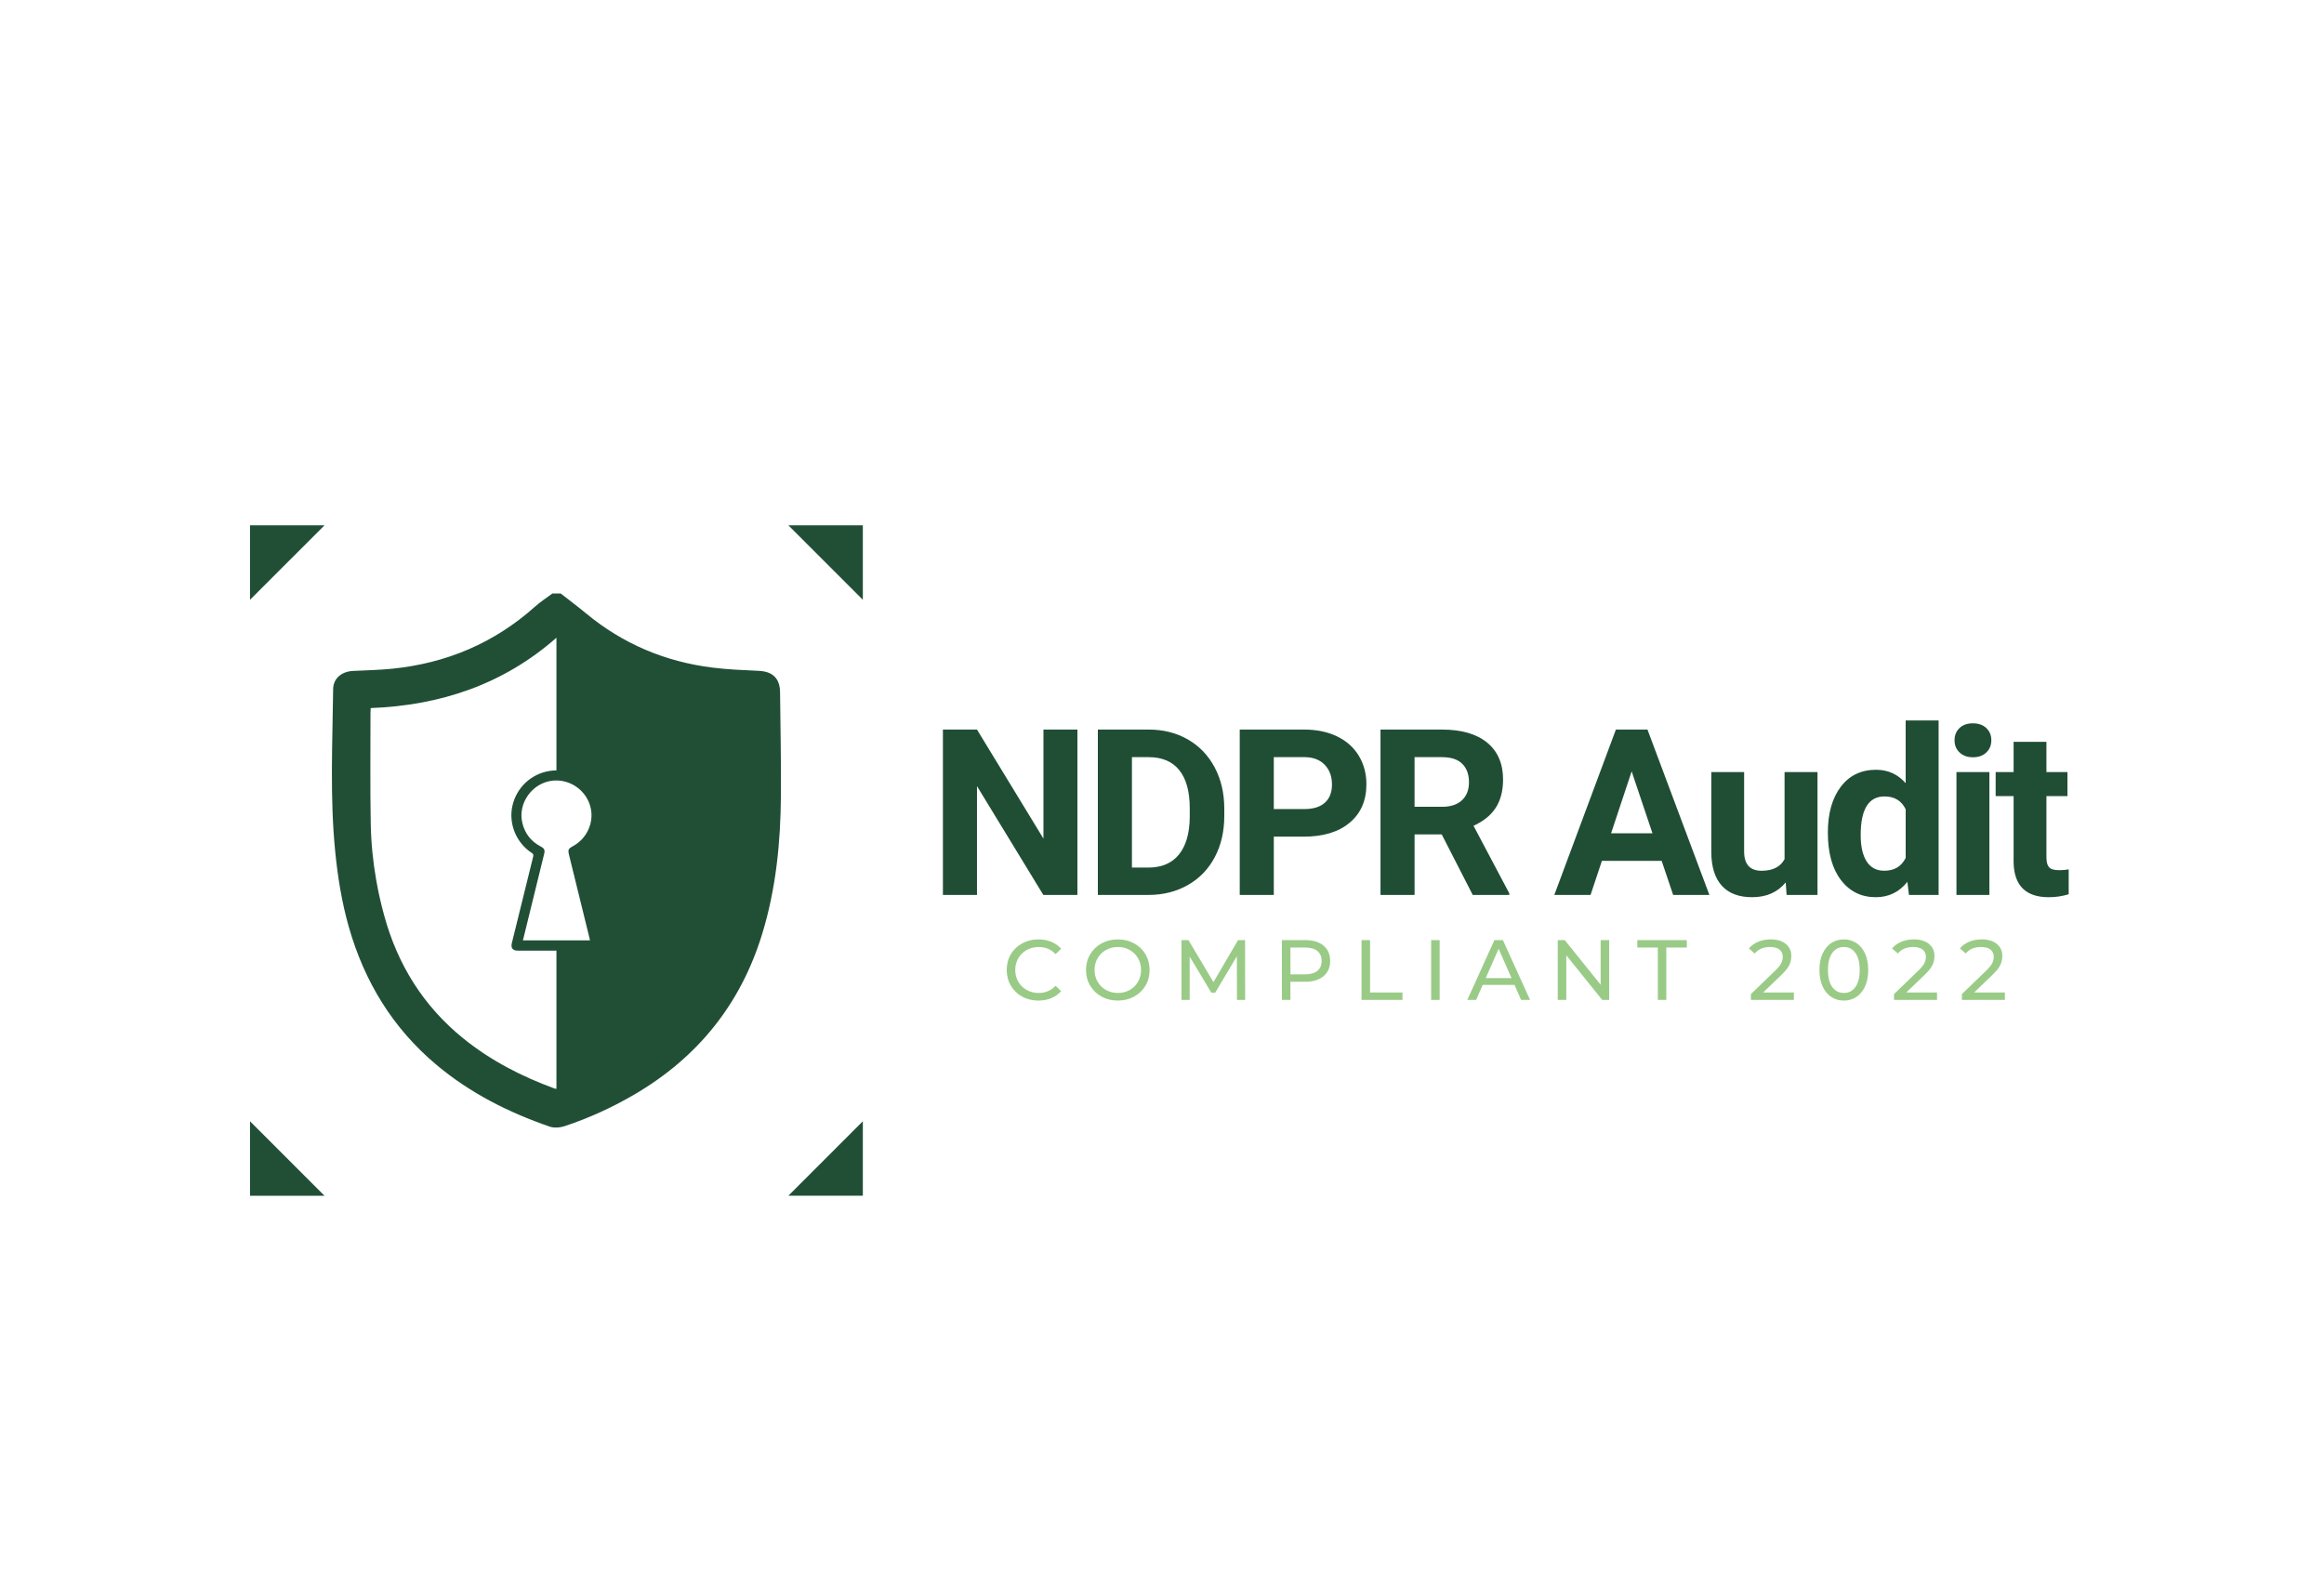 <svg width="169" height="115" viewBox="0 0 169 115" fill="none" xmlns="http://www.w3.org/2000/svg">
<path d="M56.726 50.352C56.715 49.34 56.192 48.839 55.179 48.791C54.057 48.739 52.929 48.695 51.815 48.556C48.374 48.126 45.292 46.831 42.612 44.608C42.013 44.112 41.389 43.645 40.777 43.166H40.169C39.748 43.481 39.301 43.766 38.911 44.116C35.937 46.777 32.445 48.246 28.492 48.639C27.562 48.731 26.625 48.753 25.69 48.796C24.832 48.835 24.235 49.348 24.226 50.124C24.179 54.045 23.985 57.967 24.371 61.884C24.555 63.761 24.851 65.615 25.369 67.43C26.502 71.4 28.56 74.78 31.741 77.448C34.185 79.498 36.981 80.909 39.977 81.941C40.124 81.991 40.292 82.011 40.464 82.007C40.674 82.002 40.888 81.963 41.074 81.901C42.828 81.319 44.504 80.553 46.102 79.622C50.729 76.923 53.866 73.038 55.433 67.901C56.427 64.642 56.761 61.292 56.787 57.907C56.807 55.389 56.751 52.87 56.726 50.352ZM40.464 68.391H38.028C38.161 67.847 38.292 67.313 38.423 66.781C38.805 65.223 39.188 63.666 39.57 62.108C39.64 61.823 39.585 61.706 39.326 61.569C38.614 61.197 38.165 60.621 37.981 59.84C37.646 58.412 38.706 56.949 40.158 56.781C40.176 56.779 40.194 56.777 40.212 56.775C40.229 56.774 40.248 56.772 40.266 56.771C40.292 56.769 40.319 56.767 40.346 56.766C40.386 56.764 40.425 56.764 40.464 56.764C40.495 56.764 40.527 56.765 40.559 56.767C40.583 56.767 40.606 56.769 40.631 56.772C40.632 56.771 40.634 56.771 40.635 56.772C40.651 56.773 40.667 56.774 40.684 56.776C40.727 56.779 40.771 56.785 40.815 56.792C40.844 56.796 40.872 56.801 40.901 56.805C40.904 56.805 40.906 56.805 40.908 56.806C40.937 56.812 40.966 56.818 40.995 56.825C41.03 56.832 41.065 56.841 41.101 56.85C41.136 56.86 41.171 56.869 41.205 56.881C41.232 56.888 41.259 56.897 41.285 56.907C41.305 56.914 41.326 56.921 41.346 56.929C41.38 56.942 41.413 56.955 41.446 56.969C41.468 56.977 41.489 56.986 41.51 56.997C41.53 57.005 41.55 57.015 41.569 57.024C41.576 57.027 41.583 57.03 41.588 57.034C41.607 57.042 41.625 57.052 41.643 57.062C41.664 57.073 41.686 57.084 41.707 57.097C41.738 57.114 41.767 57.131 41.798 57.15C41.801 57.152 41.804 57.154 41.807 57.156C41.835 57.173 41.861 57.191 41.888 57.209C41.92 57.23 41.952 57.253 41.983 57.277C42.013 57.299 42.041 57.321 42.069 57.343C42.096 57.364 42.121 57.386 42.147 57.409C42.162 57.422 42.178 57.436 42.192 57.449C42.214 57.469 42.235 57.489 42.256 57.51C42.316 57.568 42.373 57.631 42.426 57.696C42.445 57.718 42.463 57.74 42.481 57.764C42.488 57.772 42.494 57.78 42.501 57.788C42.517 57.809 42.533 57.832 42.548 57.854C42.563 57.876 42.578 57.898 42.594 57.92C42.602 57.932 42.61 57.943 42.617 57.956C42.634 57.98 42.649 58.006 42.663 58.032C42.669 58.041 42.675 58.05 42.68 58.059C42.7 58.094 42.718 58.129 42.737 58.164C42.744 58.179 42.752 58.193 42.758 58.208C42.765 58.221 42.771 58.233 42.777 58.246C42.787 58.266 42.797 58.287 42.805 58.309C42.818 58.337 42.829 58.365 42.84 58.393C42.85 58.419 42.86 58.444 42.869 58.47C42.884 58.513 42.898 58.557 42.912 58.601C42.916 58.614 42.919 58.626 42.922 58.639C42.941 58.703 42.957 58.769 42.97 58.836C43.178 59.884 42.648 61.009 41.675 61.536C41.324 61.727 41.287 61.804 41.382 62.188C41.875 64.196 42.37 66.204 42.864 68.212C42.877 68.267 42.887 68.323 42.901 68.391H40.464ZM40.464 79.189C40.409 79.188 40.357 79.18 40.313 79.164C37.914 78.282 35.665 77.127 33.671 75.509C30.787 73.169 28.922 70.169 27.943 66.606C27.708 65.754 27.514 64.896 27.362 64.03C27.36 64.025 27.359 64.02 27.359 64.014C27.121 62.661 26.986 61.291 26.96 59.911C26.91 57.23 26.943 54.548 26.941 51.866C26.94 51.766 26.949 51.666 26.957 51.499C32.038 51.304 36.597 49.78 40.464 46.383V56.032C40.3 56.032 40.133 56.045 39.967 56.071C38.623 56.281 37.554 57.287 37.26 58.617C36.974 59.912 37.538 61.296 38.661 62.028C38.786 62.108 38.803 62.176 38.77 62.312C38.25 64.402 37.735 66.493 37.222 68.586C37.132 68.95 37.283 69.141 37.66 69.141H40.464V79.189Z" fill="#214F36"/>
<path d="M23.598 38.207H18.181V43.623L23.598 38.207Z" fill="#214F36"/>
<path d="M57.329 38.206H62.745V43.623L57.329 38.206Z" fill="#214F36"/>
<path d="M23.598 86.968H18.181V81.55L23.598 86.968Z" fill="#214F36"/>
<path d="M57.329 86.967H62.745V81.55L57.329 86.967Z" fill="#214F36"/>
<path d="M78.348 65.089H75.87L71.046 57.176V65.089H68.568V53.062H71.046L75.879 60.992V53.062H78.349V65.089H78.348ZM79.835 65.089V53.062H83.535C84.592 53.062 85.539 53.3 86.373 53.776C87.207 54.252 87.859 54.93 88.327 55.808C88.795 56.687 89.029 57.685 89.029 58.803V59.356C89.029 60.474 88.799 61.468 88.34 62.339C87.88 63.209 87.231 63.883 86.394 64.362C85.557 64.841 84.612 65.084 83.561 65.089H79.835ZM82.313 55.069V63.099H83.511C84.48 63.099 85.221 62.782 85.733 62.148C86.246 61.515 86.506 60.609 86.518 59.431V58.794C86.518 57.572 86.265 56.645 85.758 56.015C85.251 55.385 84.51 55.069 83.535 55.069H82.313ZM92.631 60.851V65.089H90.153V53.062H94.845C95.748 53.062 96.543 53.227 97.229 53.557C97.914 53.888 98.442 54.357 98.81 54.965C99.179 55.574 99.364 56.266 99.364 57.043C99.364 58.222 98.96 59.152 98.153 59.831C97.347 60.511 96.23 60.851 94.803 60.851H92.631ZM92.631 58.844H94.845C95.5 58.844 96 58.69 96.344 58.381C96.688 58.073 96.86 57.633 96.86 57.059C96.86 56.47 96.687 55.994 96.339 55.63C95.993 55.266 95.514 55.08 94.902 55.068H92.63V58.844H92.631ZM104.841 60.687H102.867V65.09H100.389V53.062H104.858C106.279 53.062 107.375 53.379 108.146 54.012C108.917 54.646 109.302 55.541 109.302 56.697C109.302 57.517 109.124 58.201 108.769 58.75C108.414 59.298 107.876 59.734 107.154 60.059L109.756 64.975V65.09H107.097L104.841 60.687ZM102.867 58.679H104.866C105.487 58.679 105.969 58.521 106.311 58.204C106.652 57.888 106.823 57.451 106.823 56.895C106.823 56.327 106.663 55.882 106.34 55.557C106.018 55.232 105.524 55.069 104.857 55.069H102.866V58.679H102.867ZM120.835 62.611H116.49L115.664 65.089H113.029L117.507 53.061H119.803L124.306 65.089H121.671L120.835 62.611ZM117.158 60.604H120.165L118.653 56.102L117.158 60.604ZM129.855 64.18C129.266 64.896 128.451 65.254 127.41 65.254C126.452 65.254 125.721 64.979 125.217 64.429C124.713 63.879 124.455 63.071 124.445 62.008V56.152H126.832V61.933C126.832 62.864 127.256 63.331 128.104 63.331C128.914 63.331 129.47 63.05 129.772 62.487V56.152H132.168V65.09H129.921L129.855 64.18ZM132.921 60.554C132.921 59.161 133.233 58.052 133.858 57.225C134.483 56.4 135.338 55.986 136.423 55.986C137.293 55.986 138.011 56.311 138.579 56.961V52.401H140.975V65.09H138.819L138.703 64.139C138.108 64.883 137.343 65.254 136.407 65.254C135.354 65.254 134.511 64.84 133.875 64.012C133.24 63.182 132.921 62.03 132.921 60.554ZM135.308 60.731C135.308 61.57 135.454 62.212 135.746 62.659C136.037 63.105 136.462 63.329 137.018 63.329C137.756 63.329 138.276 63.018 138.58 62.394V58.861C138.283 58.238 137.767 57.926 137.035 57.926C135.884 57.927 135.308 58.862 135.308 60.731ZM142.133 53.838C142.133 53.48 142.252 53.186 142.492 52.954C142.731 52.723 143.057 52.608 143.47 52.608C143.878 52.608 144.203 52.723 144.446 52.954C144.687 53.186 144.809 53.48 144.809 53.838C144.809 54.202 144.686 54.499 144.442 54.73C144.197 54.962 143.873 55.077 143.471 55.077C143.07 55.077 142.746 54.962 142.501 54.73C142.254 54.499 142.133 54.202 142.133 53.838ZM144.668 65.089H142.272V56.151H144.668V65.089ZM148.815 53.954V56.152H150.344V57.903H148.815V62.364C148.815 62.694 148.878 62.931 149.006 63.074C149.132 63.217 149.374 63.289 149.732 63.289C149.997 63.289 150.23 63.27 150.434 63.231V65.04C149.966 65.183 149.484 65.255 148.989 65.255C147.315 65.255 146.461 64.41 146.428 62.72V57.904H145.123V56.153H146.428V53.955H148.815V53.954Z" fill="#204E35"/>
<path d="M74.329 72.484C73.979 72.291 73.704 72.025 73.505 71.688C73.306 71.35 73.207 70.97 73.207 70.549C73.207 70.126 73.306 69.746 73.505 69.408C73.704 69.07 73.98 68.805 74.332 68.613C74.684 68.42 75.078 68.324 75.513 68.324C75.853 68.324 76.163 68.381 76.445 68.496C76.727 68.61 76.967 68.778 77.166 69.002L76.762 69.394C76.434 69.05 76.027 68.877 75.537 68.877C75.215 68.877 74.922 68.95 74.662 69.094C74.401 69.239 74.197 69.439 74.049 69.694C73.903 69.95 73.828 70.234 73.828 70.549C73.828 70.863 73.902 71.148 74.049 71.403C74.196 71.658 74.401 71.858 74.662 72.003C74.922 72.147 75.215 72.22 75.537 72.22C76.022 72.22 76.431 72.046 76.762 71.698L77.166 72.089C76.967 72.313 76.726 72.483 76.442 72.599C76.158 72.715 75.847 72.773 75.507 72.773C75.072 72.773 74.68 72.676 74.329 72.484ZM80.105 72.484C79.753 72.291 79.477 72.025 79.276 71.685C79.075 71.345 78.974 70.966 78.974 70.548C78.974 70.13 79.074 69.75 79.276 69.411C79.477 69.071 79.753 68.805 80.105 68.612C80.458 68.419 80.853 68.323 81.293 68.323C81.728 68.323 82.121 68.419 82.474 68.612C82.826 68.804 83.101 69.07 83.3 69.407C83.499 69.745 83.598 70.125 83.598 70.548C83.598 70.97 83.499 71.35 83.3 71.688C83.101 72.025 82.826 72.29 82.474 72.483C82.121 72.675 81.728 72.771 81.293 72.771C80.854 72.773 80.458 72.676 80.105 72.484ZM82.154 72.002C82.409 71.857 82.61 71.657 82.757 71.402C82.903 71.147 82.977 70.862 82.977 70.548C82.977 70.233 82.904 69.948 82.757 69.694C82.61 69.438 82.409 69.239 82.154 69.094C81.898 68.949 81.612 68.876 81.293 68.876C80.974 68.876 80.685 68.949 80.426 69.094C80.167 69.238 79.965 69.438 79.817 69.694C79.67 69.949 79.596 70.233 79.596 70.548C79.596 70.862 79.669 71.148 79.817 71.402C79.963 71.657 80.167 71.857 80.426 72.002C80.685 72.147 80.974 72.219 81.293 72.219C81.612 72.22 81.898 72.147 82.154 72.002ZM89.95 72.723L89.943 69.553L88.371 72.195H88.085L86.513 69.573V72.724H85.916V68.374H86.425L88.24 71.431L90.031 68.374H90.54L90.547 72.724H89.95V72.723ZM96.245 68.776C96.568 69.046 96.73 69.416 96.73 69.889C96.73 70.361 96.568 70.731 96.245 71.001C95.922 71.27 95.478 71.405 94.915 71.405H93.84V72.723H93.218V68.373H94.915C95.478 68.373 95.922 68.507 96.245 68.776ZM95.797 70.613C96.004 70.446 96.108 70.204 96.108 69.89C96.108 69.575 96.004 69.334 95.797 69.166C95.59 68.998 95.29 68.915 94.897 68.915H93.841V70.866H94.897C95.29 70.865 95.591 70.781 95.797 70.613ZM99.01 68.373H99.632V72.183H101.987V72.724H99.01V68.373ZM104.07 68.373H104.691V72.723H104.07V68.373ZM110.134 71.635H107.822L107.343 72.723H106.703L108.674 68.373H109.289L111.265 72.723H110.612L110.134 71.635ZM109.917 71.138L108.979 69.006L108.041 71.138H109.917ZM117.02 68.373V72.723H116.511L113.9 69.478V72.723H113.279V68.373H113.788L116.398 71.617V68.373H117.02ZM120.557 68.914H119.065V68.373H122.664V68.914H121.173V72.724H120.558V68.914H120.557ZM130.45 72.183V72.724H127.324V72.301L129.095 70.591C129.311 70.384 129.456 70.205 129.531 70.053C129.605 69.902 129.642 69.75 129.642 69.596C129.642 69.369 129.562 69.192 129.403 69.065C129.243 68.938 129.014 68.876 128.716 68.876C128.235 68.876 127.865 69.033 127.604 69.348L127.181 68.981C127.351 68.774 127.574 68.613 127.85 68.496C128.125 68.38 128.433 68.322 128.773 68.322C129.229 68.322 129.591 68.431 129.86 68.649C130.129 68.866 130.264 69.161 130.264 69.534C130.264 69.767 130.214 69.986 130.114 70.193C130.015 70.401 129.827 70.637 129.549 70.902L128.218 72.182H130.45V72.183ZM133.169 72.508C132.901 72.332 132.692 72.076 132.539 71.741C132.385 71.406 132.309 71.008 132.309 70.548C132.309 70.088 132.385 69.69 132.539 69.355C132.692 69.019 132.902 68.763 133.169 68.587C133.437 68.411 133.741 68.323 134.086 68.323C134.426 68.323 134.729 68.412 134.996 68.587C135.264 68.763 135.473 69.019 135.627 69.355C135.78 69.69 135.856 70.088 135.856 70.548C135.856 71.008 135.779 71.406 135.627 71.741C135.473 72.076 135.263 72.332 134.996 72.508C134.729 72.684 134.426 72.772 134.086 72.772C133.741 72.773 133.437 72.684 133.169 72.508ZM134.921 71.79C135.131 71.505 135.235 71.09 135.235 70.548C135.235 70.005 135.131 69.591 134.921 69.305C134.712 69.019 134.434 68.876 134.085 68.876C133.733 68.876 133.452 69.019 133.243 69.305C133.034 69.591 132.929 70.005 132.929 70.548C132.929 71.09 133.034 71.505 133.243 71.79C133.453 72.076 133.733 72.219 134.085 72.219C134.434 72.22 134.713 72.077 134.921 71.79ZM140.859 72.183V72.724H137.733V72.301L139.504 70.591C139.72 70.384 139.865 70.205 139.939 70.053C140.014 69.902 140.051 69.75 140.051 69.596C140.051 69.369 139.971 69.192 139.812 69.065C139.652 68.938 139.423 68.876 139.125 68.876C138.644 68.876 138.274 69.033 138.013 69.348L137.59 68.981C137.76 68.774 137.983 68.613 138.259 68.496C138.534 68.38 138.842 68.322 139.181 68.322C139.638 68.322 139.999 68.431 140.269 68.649C140.538 68.866 140.673 69.161 140.673 69.534C140.673 69.767 140.623 69.986 140.523 70.193C140.424 70.401 140.236 70.637 139.958 70.902L138.627 72.182H140.859V72.183ZM145.794 72.183V72.724H142.668V72.301L144.439 70.591C144.654 70.384 144.8 70.205 144.874 70.053C144.948 69.902 144.985 69.75 144.985 69.596C144.985 69.369 144.905 69.192 144.746 69.065C144.586 68.938 144.358 68.876 144.06 68.876C143.579 68.876 143.209 69.033 142.948 69.348L142.525 68.981C142.694 68.774 142.917 68.613 143.193 68.496C143.468 68.38 143.776 68.322 144.116 68.322C144.572 68.322 144.934 68.431 145.203 68.649C145.473 68.866 145.607 69.161 145.607 69.534C145.607 69.767 145.558 69.986 145.458 70.193C145.359 70.401 145.17 70.637 144.892 70.902L143.562 72.182H145.794V72.183Z" fill="#99CB87"/>
</svg>
